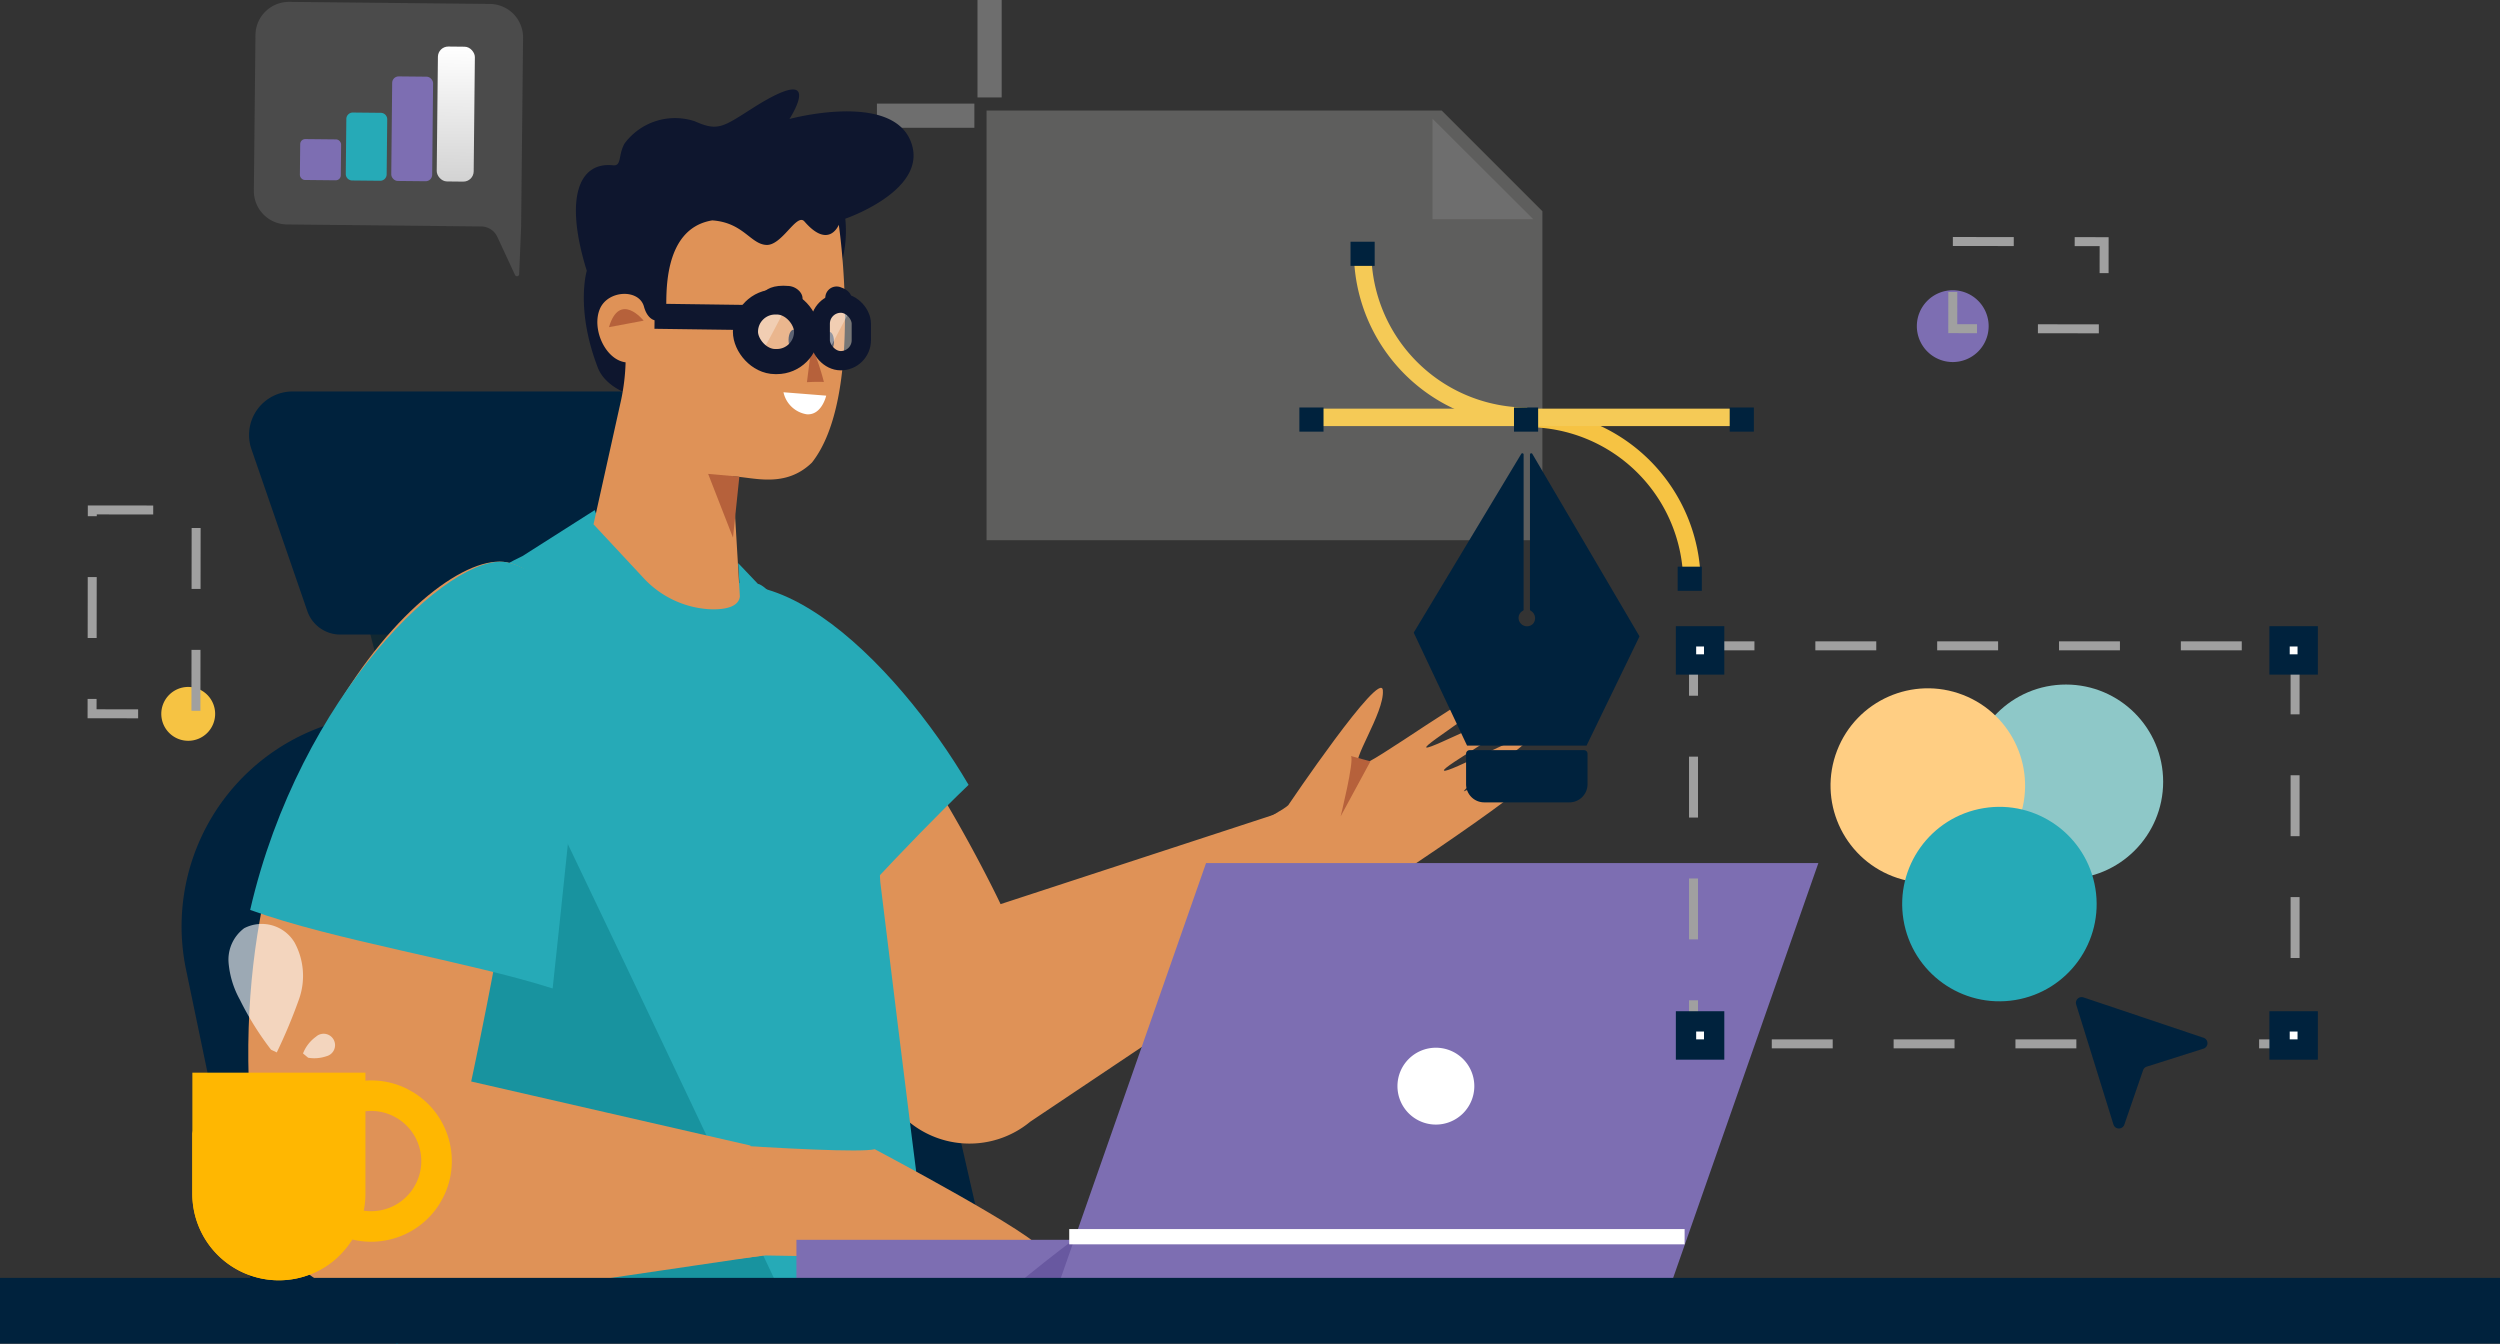 <svg xmlns="http://www.w3.org/2000/svg" xmlns:xlink="http://www.w3.org/1999/xlink" width="214.683" height="115.391" viewBox="0 0 214.683 115.391">
  <rect x="0" y="0" width="214.683" height="115.391" fill="#333333" stroke="none"/>
  <defs>
    <linearGradient id="linear-gradient" x1="0.5" x2="0.5" y2="1" gradientUnits="objectBoundingBox">
      <stop offset="0" stop-color="#fff"/>
      <stop offset="1" stop-color="#d3d3d3"/>
    </linearGradient>
  </defs>
  <g id="Grupo_42974" data-name="Grupo 42974" transform="translate(-41.675 -67.932)">
    <g id="Grupo_42974-2" data-name="Grupo 42974" transform="translate(116.98 67.932)" opacity="0.29">
      <path id="Trazado_94714" data-name="Trazado 94714" d="M313.015,129.89H265.283v-36.9h39.084l8.649,8.649Z" transform="translate(-255.87 -83.499)" fill="#c9c8c3"/>
      <line id="Línea_1491" data-name="Línea 1491" x1="8.367" transform="translate(0 9.935)" fill="none" stroke="#fff" stroke-miterlimit="10" stroke-width="2.075"/>
      <line id="Línea_1492" data-name="Línea 1492" y1="8.367" transform="translate(9.674)" fill="none" stroke="#fff" stroke-miterlimit="10" stroke-width="2.075"/>
      <path id="Trazado_94715" data-name="Trazado 94715" d="M366.372,94.846v8.628h8.649" transform="translate(-318.661 -84.649)" fill="#fff"/>
    </g>
    <g id="Grupo_42996" data-name="Grupo 42996" transform="translate(57.28 75.616)">
      <g id="Grupo_42995" data-name="Grupo 42995" transform="translate(0 0)">
        <g id="Grupo_42987" data-name="Grupo 42987">
          <path id="Trazado_94716" data-name="Trazado 94716" d="M100.136,226.92l40.85-1.8,12.446,54.493-63.711.346-6.492-31.165A18.217,18.217,0,0,1,100.136,226.92Z" transform="translate(-82.865 -173.248)" fill="#00223d"/>
          <g id="Grupo_42976" data-name="Grupo 42976" transform="translate(5.78 25.933)">
            <line id="Línea_1493" data-name="Línea 1493" x2="1.942" y2="7.596" transform="translate(13.159 19.632)" fill="none" stroke="#122832" stroke-miterlimit="10" stroke-width="5.917"/>
            <line id="Línea_1494" data-name="Línea 1494" x2="1.942" y2="7.596" transform="translate(30.306 19.632)" fill="none" stroke="#122832" stroke-miterlimit="10" stroke-width="5.917"/>
            <g id="Grupo_42975" data-name="Grupo 42975">
              <path id="Trazado_94717" data-name="Trazado 94717" d="M105.954,177.538h33.655L132.4,156.663H101.859a3.736,3.736,0,0,0-3.532,4.956l4.8,13.905A2.989,2.989,0,0,0,105.954,177.538Z" transform="translate(-98.12 -156.663)" fill="#00223d"/>
            </g>
          </g>
          <g id="Grupo_42986" data-name="Grupo 42986" transform="translate(5.716)">
            <g id="Grupo_42985" data-name="Grupo 42985">
              <g id="Grupo_42984" data-name="Grupo 42984">
                <g id="Grupo_42977" data-name="Grupo 42977" transform="translate(31.645 42.524)">
                  <path id="Trazado_94718" data-name="Trazado 94718" d="M296.088,253.188c5.472-3.631,15.23-9.858,15.23-9.858s17.25-11.193,16.929-12.151-6.142,1.549-6.142,1.549c.456-.885,5.773-4.052,5.561-4.626s-6.963,3.122-7.262,2.841,6.739-4.082,6.328-4.843-7.449,3.041-7.842,2.86,6.634-4.369,5.742-5.018-10.621,6.72-11.5,6.555,2.179-4.519,2.021-6.448-8.131,9.875-8.131,9.875c-1.83,1.593-16.243,7.782-16.243,7.782Z" transform="translate(-249.37 -214.977)" fill="#df9257"/>
                  <path id="Trazado_94719" data-name="Trazado 94719" d="M348.1,239.749l-2.559,4.724s1.188-4.8.886-5.18Z" transform="translate(-283.382 -224.578)" fill="#b6613b"/>
                  <path id="Trazado_94720" data-name="Trazado 94720" d="M214.434,228.329s-18.1-38.489-29.387-23.833c-12.14,15.758,9.669,30.093,20.787,41.846a8.174,8.174,0,0,0,11.146.671L243.2,229.449l-4.441-9.078Z" transform="translate(-181.476 -200.897)" fill="#df9257"/>
                  <path id="Trazado_94721" data-name="Trazado 94721" d="M194.944,235.429c4.838-5.477,11.478-12.737,16.742-17.784-6.094-10.388-18.858-23.693-26.639-13.592C176.311,215.393,185.155,225.995,194.944,235.429Z" transform="translate(-181.476 -200.454)" fill="#26aab7"/>
                </g>
                <g id="Grupo_42978" data-name="Grupo 42978" transform="translate(7.517 36.121)">
                  <path id="Trazado_94722" data-name="Trazado 94722" d="M117.808,205.047c-.623-9.711,16.022-17.552,16.022-17.552l6.194-3.941.371,1.034,10.333,9.658,1.714-4.468-.1-1.672,1.694,1.779c1.247.2,6.334,7.146,7.668,10.377,2.029,4.918,2.648,11.364,2.843,15.234,4.6,37.686,4.957,38.86,4.957,38.86H123.423S121.674,265.346,117.808,205.047Z" transform="translate(-117.791 -183.554)" fill="#26aab7"/>
                  <path id="Trazado_94723" data-name="Trazado 94723" d="M127.462,203.584c.475-.314,30.4,63.212,30.4,63.212H120.771s-3.138-27.828-2.679-50.262C118.092,216.534,118.634,209.43,127.462,203.584Z" transform="translate(-117.95 -195.995)" fill="#18939f"/>
                </g>
                <g id="Grupo_42981" data-name="Grupo 42981" transform="translate(28.133)">
                  <g id="Grupo_42980" data-name="Grupo 42980">
                    <path id="Trazado_94724" data-name="Trazado 94724" d="M194.758,103.927a10.291,10.291,0,0,0,.581-4.616s7.348-2.506,5.594-6.708-10.388-1.856-10.388-1.856,3.269-5.013-3.155-.935c-2.554,1.621-2.98,2.019-4.963,1.136a5.393,5.393,0,0,0-6.047,1.912c-.568,1.03-.218,1.945-.994,1.864-2.874-.3-4.219,2.7-2.245,9.061,0,0-.995,3.243.941,8.3.7,1.827,3.083,2.44,3.083,2.44" transform="translate(-172.206 -88.214)" fill="#0e162e"/>
                    <path id="Trazado_94725" data-name="Trazado 94725" d="M197.258,118.2s2.18,14.741-2.31,20.425c-2.3,2.231-5.023,1.252-6.768,1.185-.067-.63.274,5.119.58,10.273,0,.013,0,.026,0,.039-.091.887-1.281,1.169-2.684,1.089a8.387,8.387,0,0,1-5.619-2.714l-4.262-4.577,2.378-10.714a17.923,17.923,0,0,0,.377-3.194c-1.731-.218-2.934-2.862-2.212-4.58.689-1.639,3.372-1.747,3.79-.2.424,1.569,1.738,1.527,1.9.225.094-.75-.473-6.907,3.965-7.634,2.665.186,3.28,2.034,4.637,2.108s2.61-2.787,3.278-2.014C196.415,120.353,197.258,118.2,197.258,118.2Z" transform="translate(-174.682 -106.582)" fill="#df9257"/>
                    <path id="Trazado_94726" data-name="Trazado 94726" d="M179.7,139.548c.927-3.124,2.979-.558,2.979-.558Z" transform="translate(-176.861 -119.137)" fill="#b6613b"/>
                    <path id="Trazado_94727" data-name="Trazado 94727" d="M204.86,175.583l-2.68-.237,2.134,5.473Z" transform="translate(-190.824 -142.335)" fill="#b6613b"/>
                    <g id="Grupo_42979" data-name="Grupo 42979" transform="translate(15.85 16.852)">
                      <path id="Trazado_94728" data-name="Trazado 94728" d="M224.967,146.257a21.862,21.862,0,0,1,1.062,3.13c-.477-.039-1.456.016-1.456.016Z" transform="translate(-220.582 -141.119)" fill="#b6613b"/>
                      <ellipse id="Elipse_3849" data-name="Elipse 3849" cx="0.847" cy="0.409" rx="0.847" ry="0.409" transform="translate(5.473 5.649) rotate(-88.584)" fill="#0e162e"/>
                      <path id="Trazado_94729" data-name="Trazado 94729" d="M220.4,143.508c-.011.468.162.851.388.857s.418-.369.43-.837-.162-.851-.388-.857S220.41,143.041,220.4,143.508Z" transform="translate(-217.989 -138.892)" fill="#0e162e"/>
                      <path id="Trazado_94730" data-name="Trazado 94730" d="M214.331,134.324c-.54.053-.578-1.856,2.155-1.607.773.07,1.428.83,1.066,1.411C217.316,134.505,216.288,134.13,214.331,134.324Z" transform="translate(-214.041 -132.694)" fill="#0e162e"/>
                      <path id="Trazado_94731" data-name="Trazado 94731" d="M230.352,134.773c.513.177,1.3-1.263-.224-1.792a.97.97,0,0,0-1.253,1.354C229.07,134.688,229.542,134.5,230.352,134.773Z" transform="translate(-223.183 -132.825)" fill="#0e162e"/>
                      <path id="Trazado_94732" data-name="Trazado 94732" d="M222.927,157.131l-3.669-.292a2.43,2.43,0,0,0,1.994,1.892C222.547,158.834,222.927,157.131,222.927,157.131Z" transform="translate(-217.282 -147.691)" fill="#fff"/>
                    </g>
                  </g>
                </g>
                <path id="Trazado_94733" data-name="Trazado 94733" d="M167.079,337.319c6.525-.743,18.237-2.1,18.237-2.1s23.46.491,23.61-.507-14.237-8.617-14.237-8.617c-2.355.586-27.109-1.411-27.109-1.411Z" transform="translate(-140.889 -235.092)" fill="#df9257"/>
                <g id="Grupo_42982" data-name="Grupo 42982" transform="translate(0 40.544)">
                  <path id="Trazado_94734" data-name="Trazado 94734" d="M121.84,210.653c.158-3.206,4.579-14.05-1.662-15.357-6.581-1.378-26.036,18.551-21.568,51.824,1.014,7.55,5.38,13.782,18.47,11.39l24.741-3.647-.749-9.491-23.979-5.5S121.37,220.17,121.84,210.653Z" transform="translate(-97.951 -195.229)" fill="#df9257"/>
                </g>
                <g id="Grupo_42983" data-name="Grupo 42983" transform="translate(0.16 40.554)">
                  <path id="Trazado_94735" data-name="Trazado 94735" d="M124.35,231.9c1-9.492,1.748-15.9,2-20.981.158-3.205.333-14.3-5.908-15.607-4.787-1-17.818,11.366-22.067,29.844C105.441,227.739,117.179,229.609,124.35,231.9Z" transform="translate(-98.373 -195.256)" fill="#26aab7"/>
                </g>
              </g>
            </g>
          </g>
        </g>
        <g id="Grupo_42994" data-name="Grupo 42994" transform="translate(40.609 18.245)">
          <g id="Grupo_42993" data-name="Grupo 42993" transform="translate(7.801)">
            <g id="Grupo_42990" data-name="Grupo 42990">
              <g id="Grupo_42988" data-name="Grupo 42988">
                <rect id="Rectángulo_28104" data-name="Rectángulo 28104" width="5.25" height="5.12" rx="2.56" transform="translate(0)" fill="#fff" opacity="0.33"/>
                <path id="Trazado_94736" data-name="Trazado 94736" d="M211.606,141.389c.275-.434.543-.874.795-1.324.68-1.218,1.307-2.484,1.985-3.694H212.05a1.659,1.659,0,0,0-1.409,1.826v1.467A1.839,1.839,0,0,0,211.606,141.389Z" transform="translate(-210.641 -136.371)" fill="#fff" opacity="0.33"/>
              </g>
              <g id="Grupo_42989" data-name="Grupo 42989" transform="translate(0)">
                <rect id="Rectángulo_28105" data-name="Rectángulo 28105" width="5.25" height="5.12" rx="2.56" fill="none" stroke="#0e162e" stroke-miterlimit="10" stroke-width="2.156"/>
              </g>
            </g>
            <g id="Grupo_42992" data-name="Grupo 42992" transform="translate(6.422 0.102)">
              <g id="Grupo_42991" data-name="Grupo 42991">
                <rect id="Rectángulo_28106" data-name="Rectángulo 28106" width="3.528" height="4.944" rx="1.764" transform="translate(0 0)" fill="#fff" opacity="0.33"/>
                <path id="Trazado_94737" data-name="Trazado 94737" d="M228.02,141.292q1.2-2.277,2.4-4.558a.864.864,0,0,0-.378-.093h-1.362a1.276,1.276,0,0,0-1.083,1.4v2.136A1.567,1.567,0,0,0,228.02,141.292Z" transform="translate(-227.593 -136.641)" fill="#fff" opacity="0.33"/>
              </g>
              <rect id="Rectángulo_28107" data-name="Rectángulo 28107" width="3.528" height="4.944" rx="1.764" transform="translate(0 0)" fill="none" stroke="#0e162e" stroke-miterlimit="10" stroke-width="1.657"/>
            </g>
            <line id="Línea_1495" data-name="Línea 1495" x2="1.072" transform="translate(5.25 3.02)" fill="none" stroke="#0e162e" stroke-miterlimit="10" stroke-width="2.156"/>
          </g>
          <line id="Línea_1496" data-name="Línea 1496" x2="7.751" y2="0.106" transform="translate(0 1.227)" fill="none" stroke="#0e162e" stroke-miterlimit="10" stroke-width="2.156"/>
        </g>
      </g>
    </g>
    <g id="Grupo_43002" data-name="Grupo 43002" transform="translate(41.675 142.049)">
      <g id="Grupo_42998" data-name="Grupo 42998" transform="translate(68.392)">
        <g id="Grupo_42997" data-name="Grupo 42997" transform="translate(0)">
          <rect id="Rectángulo_28108" data-name="Rectángulo 28108" width="33.362" height="3.912" transform="translate(0 32.35)" fill="#7d6eb2"/>
          <path id="Trazado_94738" data-name="Trazado 94738" d="M276.861,348.948q-2.516,1.9-4.951,3.913h14.526v-3.913Z" transform="translate(-253.074 -316.598)" fill="#6858a0"/>
          <path id="Trazado_94739" data-name="Trazado 94739" d="M334.117,299.823H281.537l12.692-36.263h52.581Z" transform="translate(-259.054 -263.561)" fill="#7d6eb2"/>
          <line id="Línea_1497" data-name="Línea 1497" x2="52.845" transform="translate(23.426 32.082)" fill="none" stroke="#fff" stroke-miterlimit="10" stroke-width="1.311"/>
          <path id="Trazado_94740" data-name="Trazado 94740" d="M365.02,308.7a3.3,3.3,0,1,0-3.3,3.3A3.3,3.3,0,0,0,365.02,308.7Z" transform="translate(-306.808 -289.546)" fill="#fff"/>
        </g>
      </g>
      <rect id="Rectángulo_28109" data-name="Rectángulo 28109" width="214.683" height="5.642" transform="translate(0 35.619)" fill="#00223d"/>
      <g id="Grupo_43001" data-name="Grupo 43001" transform="translate(16.514 5.188)">
        <g id="Grupo_42999" data-name="Grupo 42999" transform="translate(0 12.803)">
          <path id="Trazado_94741" data-name="Trazado 94741" d="M92.7,328.88h0a7.431,7.431,0,0,1-7.431-7.431v-10.4h14.862v10.4A7.431,7.431,0,0,1,92.7,328.88Z" transform="translate(-85.264 -311.045)" fill="#ffb701"/>
          <path id="Trazado_94742" data-name="Trazado 94742" d="M91,332.839a15.459,15.459,0,0,1-5.739-8.67V329.6a7.432,7.432,0,0,0,7.431,7.431h0a7.4,7.4,0,0,0,5.04-1.982A11,11,0,0,1,91,332.839Z" transform="translate(-85.264 -319.197)" fill="#ffb701" style="mix-blend-mode: multiply;isolation: isolate"/>
          <circle id="Elipse_3850" data-name="Elipse 3850" cx="5.615" cy="5.615" r="5.615" transform="matrix(0.974, -0.227, 0.227, 0.974, 8.615, 3.403)" fill="none" stroke="#ffb701" stroke-miterlimit="10" stroke-width="2.622"/>
        </g>
        <g id="Grupo_43000" data-name="Grupo 43000" transform="translate(3.11)" opacity="0.61">
          <path id="Trazado_94743" data-name="Trazado 94743" d="M97.124,288.089a25.571,25.571,0,0,1-2.68-4.3,7.9,7.9,0,0,1-.969-3.2,3.369,3.369,0,0,1,1.342-2.932,3.283,3.283,0,0,1,4.324,1.221,5.994,5.994,0,0,1,.4,4.835,45.906,45.906,0,0,1-1.925,4.611" transform="translate(-93.473 -277.253)" fill="#fff"/>
          <path id="Trazado_94744" data-name="Trazado 94744" d="M110.356,304.074a3.219,3.219,0,0,1,1.118-1.441.98.98,0,1,1,.9,1.678,3.213,3.213,0,0,1-1.577.131" transform="translate(-103.96 -292.916)" fill="#fff"/>
        </g>
      </g>
    </g>
    <g id="Grupo_43021" data-name="Grupo 43021" transform="translate(63.474 68.094)">
      <g id="Grupo_43012" data-name="Grupo 43012" transform="translate(89.782 20.596)">
        <g id="Grupo_43011" data-name="Grupo 43011">
          <g id="Grupo_43004" data-name="Grupo 43004" transform="translate(9.833 18.168)">
            <g id="Grupo_43003" data-name="Grupo 43003">
              <path id="Trazado_94745" data-name="Trazado 94745" d="M381.483,186.337l-9.173-15.616a.109.109,0,0,0-.2.064V184.1a.106.106,0,0,0,.058.092.735.735,0,0,1,.2,1.126.133.133,0,0,1-.027.027.725.725,0,0,1-1.209-.529.706.706,0,0,1,.371-.622.113.113,0,0,0,.062-.1V170.785a.109.109,0,0,0-.2-.064l-9.206,15.3a.109.109,0,0,0,0,.123l4.549,9.633H376.97l4.516-9.312A.108.108,0,0,0,381.483,186.337Z" transform="translate(-362.141 -170.676)" fill="#00223d"/>
            </g>
            <path id="Rectángulo_28110" data-name="Rectángulo 28110" d="M.308,0h9.813a.308.308,0,0,1,.308.308V2.926A1.558,1.558,0,0,1,8.872,4.485H1.558A1.558,1.558,0,0,1,0,2.926V.308A.308.308,0,0,1,.308,0Z" transform="translate(4.483 25.491)" fill="#00223d"/>
          </g>
          <g id="Grupo_43010" data-name="Grupo 43010">
            <g id="Grupo_43007" data-name="Grupo 43007" transform="translate(4.393)">
              <g id="Grupo_43005" data-name="Grupo 43005" transform="translate(1.037 0.848)">
                <path id="Trazado_94746" data-name="Trazado 94746" d="M350.52,124.961A14.14,14.14,0,0,0,364.661,139.1" transform="translate(-350.52 -124.961)" fill="none" stroke="#f5ca56" stroke-miterlimit="10" stroke-width="1.497"/>
                <path id="Trazado_94747" data-name="Trazado 94747" d="M401.985,176.924a14.141,14.141,0,0,0-14.141-14.141" transform="translate(-373.703 -148.454)" fill="none" stroke="#f6c343" stroke-miterlimit="10" stroke-width="1.497"/>
              </g>
              <g id="Grupo_43006" data-name="Grupo 43006">
                <rect id="Rectángulo_28111" data-name="Rectángulo 28111" width="2.074" height="2.074" fill="#00223d"/>
                <rect id="Rectángulo_28112" data-name="Rectángulo 28112" width="2.074" height="2.074" transform="translate(28.093 27.904)" fill="#00223d"/>
              </g>
            </g>
            <g id="Grupo_43009" data-name="Grupo 43009" transform="translate(0 14.235)">
              <line id="Línea_1498" data-name="Línea 1498" x2="37.332" transform="translate(1.084 0.848)" fill="none" stroke="#f5ca56" stroke-miterlimit="10" stroke-width="1.497"/>
              <g id="Grupo_43008" data-name="Grupo 43008">
                <rect id="Rectángulo_28113" data-name="Rectángulo 28113" width="2.074" height="2.074" transform="translate(18.43)" fill="#00223d"/>
                <rect id="Rectángulo_28114" data-name="Rectángulo 28114" width="2.074" height="2.074" fill="#00223d"/>
                <rect id="Rectángulo_28115" data-name="Rectángulo 28115" width="2.074" height="2.074" transform="translate(36.954)" fill="#00223d"/>
              </g>
            </g>
          </g>
        </g>
      </g>
      <g id="Grupo_43013" data-name="Grupo 43013" transform="translate(0 0)">
        <path id="Trazado_94748" data-name="Trazado 94748" d="M102.058,87.472l16.681.172a1.538,1.538,0,0,1,1.379.89l1.522,3.279a.187.187,0,0,0,.356-.071l.167-4.062.168-16.238a2.876,2.876,0,0,0-2.846-2.906l-17.229-.178A2.876,2.876,0,0,0,99.35,71.2l-.138,13.362A2.876,2.876,0,0,0,102.058,87.472Z" transform="translate(-99.212 -68.359)" fill="#a0a0a0" opacity="0.22"/>
        <path id="Rectángulo_28116" data-name="Rectángulo 28116" d="M.555,0h2.4a.556.556,0,0,1,.556.556V5.279a.556.556,0,0,1-.556.556H.556A.556.556,0,0,1,0,5.279V.555A.555.555,0,0,1,.555,0Z" transform="translate(7.948 9.496) rotate(0.591)" fill="#26aab7"/>
        <rect id="Rectángulo_28117" data-name="Rectángulo 28117" width="3.513" height="3.513" rx="0.431" transform="translate(3.985 11.776) rotate(0.593)" fill="#7d6eb2"/>
        <rect id="Rectángulo_28118" data-name="Rectángulo 28118" width="3.513" height="8.978" rx="0.556" transform="matrix(1, 0.01, -0.01, 1, 11.884, 6.393)" fill="#7d6eb2"/>
        <rect id="Rectángulo_28119" data-name="Rectángulo 28119" width="3.174" height="11.585" rx="0.888" transform="translate(15.815 3.826) rotate(0.593)" fill="url(#linear-gradient)"/>
      </g>
      <g id="Grupo_43020" data-name="Grupo 43020" transform="translate(122.984 54.482)" style="isolation: isolate">
        <g id="Grupo_43019" data-name="Grupo 43019" style="mix-blend-mode: multiply;isolation: isolate">
          <g id="Grupo_43014" data-name="Grupo 43014" transform="translate(9.961 2.023)">
            <circle id="Elipse_3851" data-name="Elipse 3851" cx="8.349" cy="8.349" r="8.349" transform="translate(14.315 2.117)" fill="#8ec8c8" style="mix-blend-mode: multiply;isolation: isolate"/>
            <circle id="Elipse_3852" data-name="Elipse 3852" cx="8.349" cy="8.349" r="8.349" transform="matrix(0.361, -0.933, 0.933, 0.361, 0, 15.57)" fill="#ffce83" style="mix-blend-mode: multiply;isolation: isolate"/>
            <circle id="Elipse_3853" data-name="Elipse 3853" cx="8.349" cy="8.349" r="8.349" transform="translate(7.366 14.076) rotate(-9.282)" fill="#26aab7" style="mix-blend-mode: multiply;isolation: isolate"/>
          </g>
          <g id="Grupo_43018" data-name="Grupo 43018">
            <rect id="Rectángulo_28120" data-name="Rectángulo 28120" width="51.658" height="34.18" transform="translate(0.645 0.816)" fill="none" stroke="#a0a0a0" stroke-miterlimit="10" stroke-width="0.771" stroke-dasharray="5.231"/>
            <g id="Grupo_43017" data-name="Grupo 43017">
              <g id="Grupo_43015" data-name="Grupo 43015">
                <rect id="Rectángulo_28121" data-name="Rectángulo 28121" width="2.417" height="2.417" fill="#fff" stroke="#00223d" stroke-miterlimit="10" stroke-width="1.744"/>
                <rect id="Rectángulo_28122" data-name="Rectángulo 28122" width="2.417" height="2.417" transform="translate(50.97)" fill="#fff" stroke="#00223d" stroke-miterlimit="10" stroke-width="1.744"/>
              </g>
              <g id="Grupo_43016" data-name="Grupo 43016" transform="translate(0 33.065)">
                <rect id="Rectángulo_28123" data-name="Rectángulo 28123" width="2.417" height="2.417" fill="#fff" stroke="#00223d" stroke-miterlimit="10" stroke-width="1.744"/>
                <rect id="Rectángulo_28124" data-name="Rectángulo 28124" width="2.417" height="2.417" transform="translate(50.97)" fill="#fff" stroke="#00223d" stroke-miterlimit="10" stroke-width="1.744"/>
              </g>
            </g>
          </g>
        </g>
        <path id="Trazado_94749" data-name="Trazado 94749" d="M517.971,300.212l-1.611,4.673a.492.492,0,0,1-.935-.015l-3.2-10.3a.492.492,0,0,1,.627-.612l10.313,3.467a.492.492,0,0,1-.008.935l-4.872,1.543A.492.492,0,0,0,517.971,300.212Z" transform="translate(-478.72 -262.952)" fill="#00223d"/>
      </g>
    </g>
    <g id="Grupo_43024" data-name="Grupo 43024" transform="translate(49.581 88.67)">
      <g id="Grupo_43022" data-name="Grupo 43022" transform="translate(156.701 0)" style="isolation: isolate">
        <path id="Trazado_94750" data-name="Trazado 94750" d="M482.314,136.8a3.083,3.083,0,1,0-3.086,3.079A3.083,3.083,0,0,0,482.314,136.8Z" transform="translate(-476.149 -129.527)" fill="#7d6eb2" style="mix-blend-mode: multiply;isolation: isolate"/>
        <rect id="Rectángulo_28125" data-name="Rectángulo 28125" width="12.991" height="7.486" transform="translate(3.091 0) rotate(0.064)" fill="none" stroke="#a0a0a0" stroke-miterlimit="10" stroke-width="0.771" stroke-dasharray="5.231" style="mix-blend-mode: multiply;isolation: isolate"/>
      </g>
      <g id="Grupo_43023" data-name="Grupo 43023" transform="translate(0 23.051)">
        <path id="Trazado_94751" data-name="Trazado 94751" d="M82.857,225.952a2.312,2.312,0,1,0-2.314,2.309A2.312,2.312,0,0,0,82.857,225.952Z" transform="translate(-72.288 -208.436)" fill="#f6c343"/>
        <rect id="Rectángulo_28126" data-name="Rectángulo 28126" width="8.918" height="17.505" transform="translate(0.02 0) rotate(0.064)" fill="none" stroke="#a0a0a0" stroke-miterlimit="10" stroke-width="0.771" stroke-dasharray="5.231"/>
      </g>
    </g>
  </g>
</svg>
